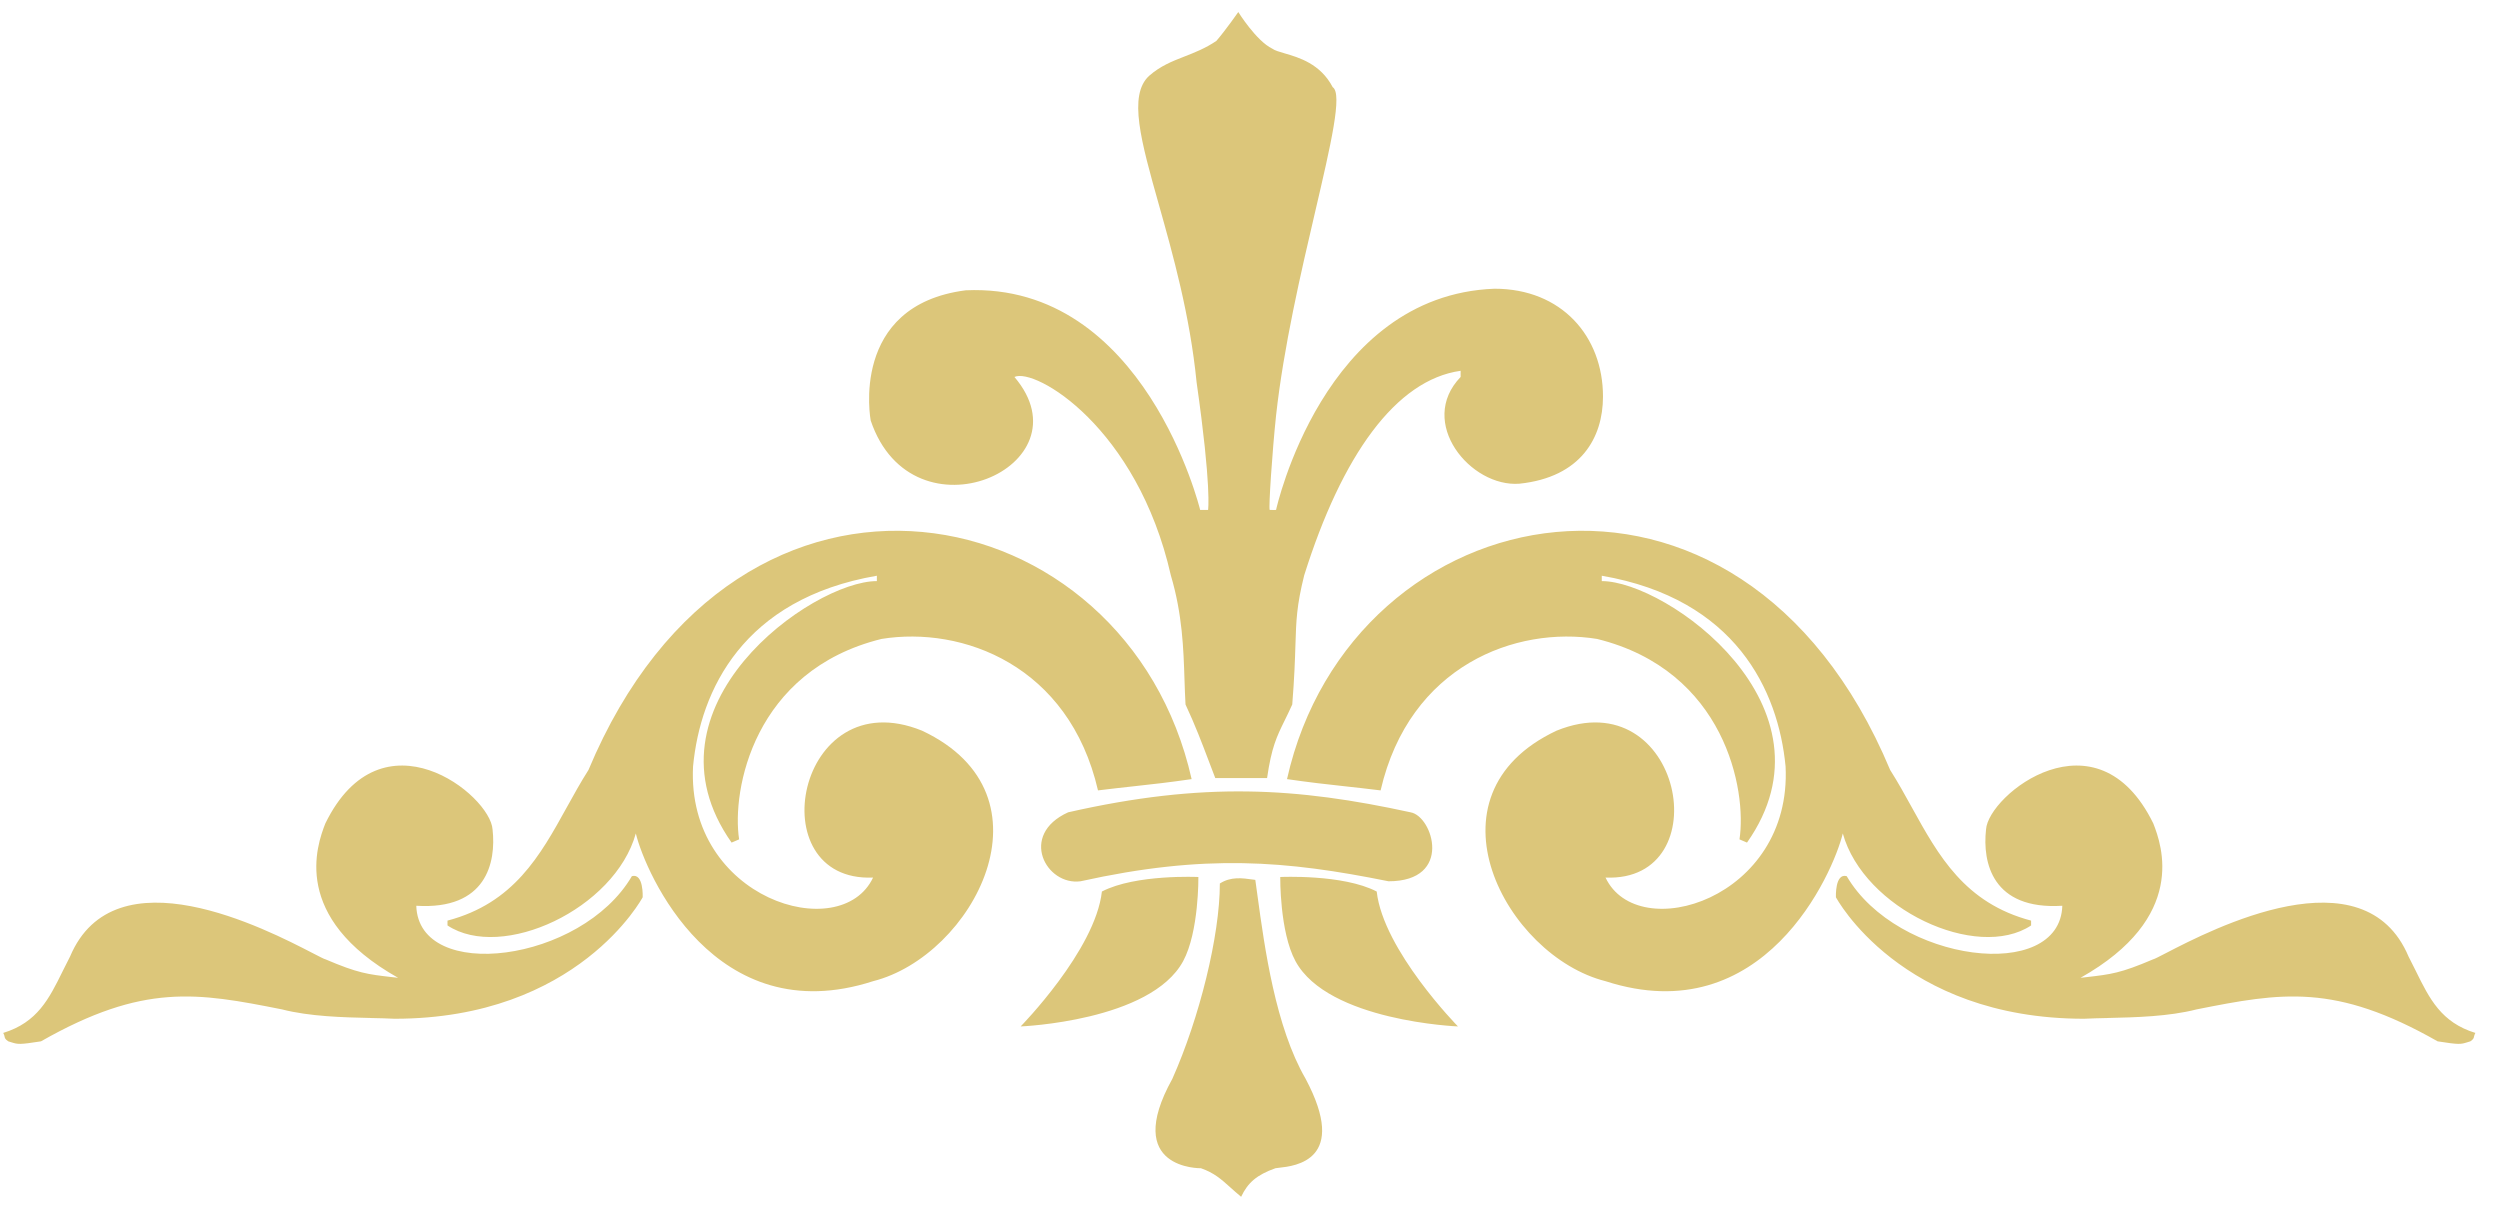 <svg width="82" height="40" viewBox="0 0 82 40" fill="none" xmlns="http://www.w3.org/2000/svg">
<path fill-rule="evenodd" clip-rule="evenodd" d="M41.734 1.598C41.204 1.343 40.616 0.395 40.616 0.395C40.616 0.395 40.205 0.984 39.896 1.343C39.529 1.589 39.181 1.724 38.849 1.854C38.444 2.012 38.061 2.162 37.688 2.49C37.001 3.128 37.423 4.626 38.013 6.72C38.47 8.344 39.029 10.327 39.249 12.544C39.744 16.012 39.625 16.725 39.625 16.725H39.365C39.365 16.725 37.55 9.256 31.674 9.522C27.842 10.016 28.559 13.793 28.559 13.793C29.935 17.868 35.763 15.29 33.273 12.364C33.955 12.051 37.303 14.016 38.404 18.873C38.783 20.152 38.819 21.282 38.852 22.306L38.852 22.306L38.852 22.307L38.852 22.307L38.852 22.307L38.852 22.308C38.861 22.581 38.87 22.848 38.885 23.107C39.204 23.788 39.427 24.38 39.638 24.936C39.712 25.135 39.786 25.329 39.861 25.521H41.56C41.706 24.51 41.875 24.165 42.136 23.633C42.211 23.48 42.294 23.312 42.386 23.107C42.456 22.233 42.475 21.641 42.49 21.163V21.163C42.515 20.348 42.53 19.864 42.777 18.873C44.017 14.93 45.785 12.46 47.909 12.162C47.909 12.199 47.909 12.228 47.908 12.257C47.908 12.29 47.908 12.322 47.909 12.364C46.472 13.853 48.235 15.993 49.841 15.865C51.853 15.652 52.578 14.358 52.578 13.008C52.578 11.031 51.22 9.47 49.021 9.47C43.394 9.681 41.855 16.725 41.855 16.725C41.855 16.725 41.749 16.733 41.646 16.725C41.608 16.637 41.728 14.835 41.855 13.628C42.102 11.38 42.673 8.933 43.139 6.938L43.139 6.938L43.139 6.938C43.655 4.726 44.041 3.071 43.713 2.86C43.31 2.09 42.601 1.885 42.133 1.749C41.956 1.698 41.813 1.656 41.734 1.598ZM36.014 25.925C36.474 25.868 36.858 25.826 37.223 25.786L37.223 25.786L37.223 25.786L37.223 25.786C37.809 25.722 38.349 25.662 39.085 25.555C36.979 16.154 24.243 13.441 19.302 25.255C19.048 25.654 18.819 26.069 18.59 26.482C17.715 28.066 16.855 29.622 14.678 30.196C14.677 30.258 14.677 30.293 14.678 30.355C16.462 31.534 20.168 29.814 20.855 27.337C21.171 28.64 23.446 33.862 28.637 32.183C31.901 31.36 34.746 26.082 30.243 23.966C26.12 22.294 24.872 28.943 28.637 28.784C27.58 31.027 22.514 29.49 22.732 25.139C22.97 22.644 24.37 19.641 28.761 18.884C28.761 18.908 28.761 18.928 28.761 18.946V18.946C28.76 18.98 28.76 19.01 28.761 19.06C26.637 19.06 20.855 23.177 23.996 27.637C24.052 27.614 24.093 27.596 24.137 27.577C24.169 27.563 24.202 27.549 24.243 27.531C23.996 25.925 24.713 21.994 28.914 20.957C31.56 20.528 35.065 21.815 36.014 25.925ZM0.371 34.187C0.342 34.177 0.31 34.167 0.272 34.156C0.168 34.087 0.16 34.049 0.149 33.997C0.143 33.966 0.135 33.93 0.106 33.88C1.226 33.536 1.609 32.76 2.054 31.859L2.054 31.858C2.132 31.701 2.211 31.54 2.297 31.376C3.763 27.903 8.742 30.479 10.255 31.262C10.484 31.38 10.633 31.458 10.679 31.467C11.742 31.921 12.061 31.958 12.854 32.049L12.938 32.058L13.057 32.072C9.539 30.089 10.39 27.729 10.671 27.009C12.522 23.228 16.084 26.07 16.156 27.207C16.277 28.291 15.953 29.852 13.654 29.709C13.733 32.248 19.069 31.573 20.726 28.738C21.116 28.629 21.08 29.43 21.08 29.43C21.08 29.43 18.962 33.415 12.943 33.415C12.706 33.403 12.444 33.397 12.166 33.391L12.166 33.391L12.166 33.391L12.165 33.391L12.165 33.39C11.249 33.369 10.164 33.343 9.249 33.108C6.467 32.555 4.71 32.24 1.344 34.156C0.632 34.268 0.588 34.254 0.371 34.187ZM35.035 26.644C39.482 25.634 42.528 25.83 46.267 26.644C47 26.77 47.669 28.906 45.544 28.906C42.181 28.227 39.528 28.001 35.441 28.906C34.311 29.057 33.406 27.383 35.035 26.644ZM41.1 28.85C40.743 28.8 40.369 28.748 40.011 28.979C40.011 30.689 39.343 33.391 38.453 35.386C36.796 38.372 39.391 38.318 39.391 38.318C39.826 38.471 40.055 38.677 40.354 38.946L40.354 38.946C40.46 39.041 40.574 39.144 40.709 39.255C40.93 38.788 41.223 38.536 41.834 38.318C41.858 38.312 41.899 38.308 41.951 38.303L41.951 38.303L41.951 38.303C42.483 38.245 44.244 38.056 42.825 35.386C41.835 33.68 41.48 31.092 41.246 29.381L41.246 29.381C41.221 29.196 41.197 29.022 41.174 28.86L41.1 28.85ZM36.142 29.242C37.251 28.666 39.307 28.766 39.307 28.766C39.307 28.766 39.328 30.563 38.807 31.526C37.739 33.498 33.477 33.667 33.477 33.667C33.477 33.667 35.928 31.169 36.142 29.242ZM44.075 25.786L44.075 25.786C44.441 25.826 44.824 25.868 45.284 25.925C46.234 21.815 49.738 20.528 52.384 20.957C56.586 21.994 57.302 25.925 57.055 27.531C57.096 27.549 57.13 27.563 57.162 27.577C57.205 27.596 57.247 27.614 57.302 27.637C60.444 23.177 54.661 19.06 52.538 19.06C52.538 19.01 52.538 18.98 52.538 18.947V18.946C52.538 18.928 52.538 18.908 52.538 18.884C56.929 19.641 58.328 22.644 58.567 25.139C58.785 29.49 53.718 31.027 52.661 28.784C56.426 28.943 55.179 22.294 51.055 23.966C46.552 26.082 49.397 31.36 52.661 32.183C57.852 33.862 60.127 28.64 60.444 27.337C61.131 29.814 64.837 31.534 66.62 30.355C66.622 30.293 66.621 30.258 66.62 30.196C64.443 29.622 63.583 28.066 62.708 26.482C62.48 26.069 62.251 25.654 61.997 25.255C57.055 13.441 44.319 16.154 42.214 25.555C42.95 25.662 43.489 25.722 44.075 25.786ZM81.027 34.156C80.989 34.167 80.956 34.177 80.927 34.187C80.71 34.254 80.666 34.268 79.954 34.156C76.588 32.24 74.831 32.555 72.049 33.108C71.134 33.343 70.049 33.369 69.133 33.39L69.133 33.391C68.855 33.397 68.593 33.403 68.355 33.415C62.336 33.415 60.218 29.43 60.218 29.43C60.218 29.43 60.182 28.629 60.572 28.738C62.229 31.573 67.566 32.248 67.644 29.709C65.346 29.852 65.021 28.291 65.142 27.207C65.214 26.07 68.776 23.228 70.628 27.009C70.909 27.729 71.76 30.089 68.241 32.072C68.284 32.067 68.325 32.062 68.365 32.058L68.444 32.049C69.237 31.958 69.556 31.921 70.619 31.467C70.665 31.458 70.815 31.38 71.043 31.262C72.556 30.479 77.536 27.903 79.001 31.376C79.087 31.54 79.166 31.701 79.244 31.858L79.244 31.859C79.689 32.76 80.072 33.536 81.192 33.88C81.163 33.93 81.156 33.966 81.149 33.997C81.138 34.049 81.131 34.087 81.027 34.156ZM41.992 28.766C41.992 28.766 44.047 28.666 45.156 29.242C45.37 31.169 47.821 33.667 47.821 33.667C47.821 33.667 43.559 33.498 42.492 31.526C41.97 30.563 41.992 28.766 41.992 28.766Z" fill="#DCC67A"/>
</svg>
